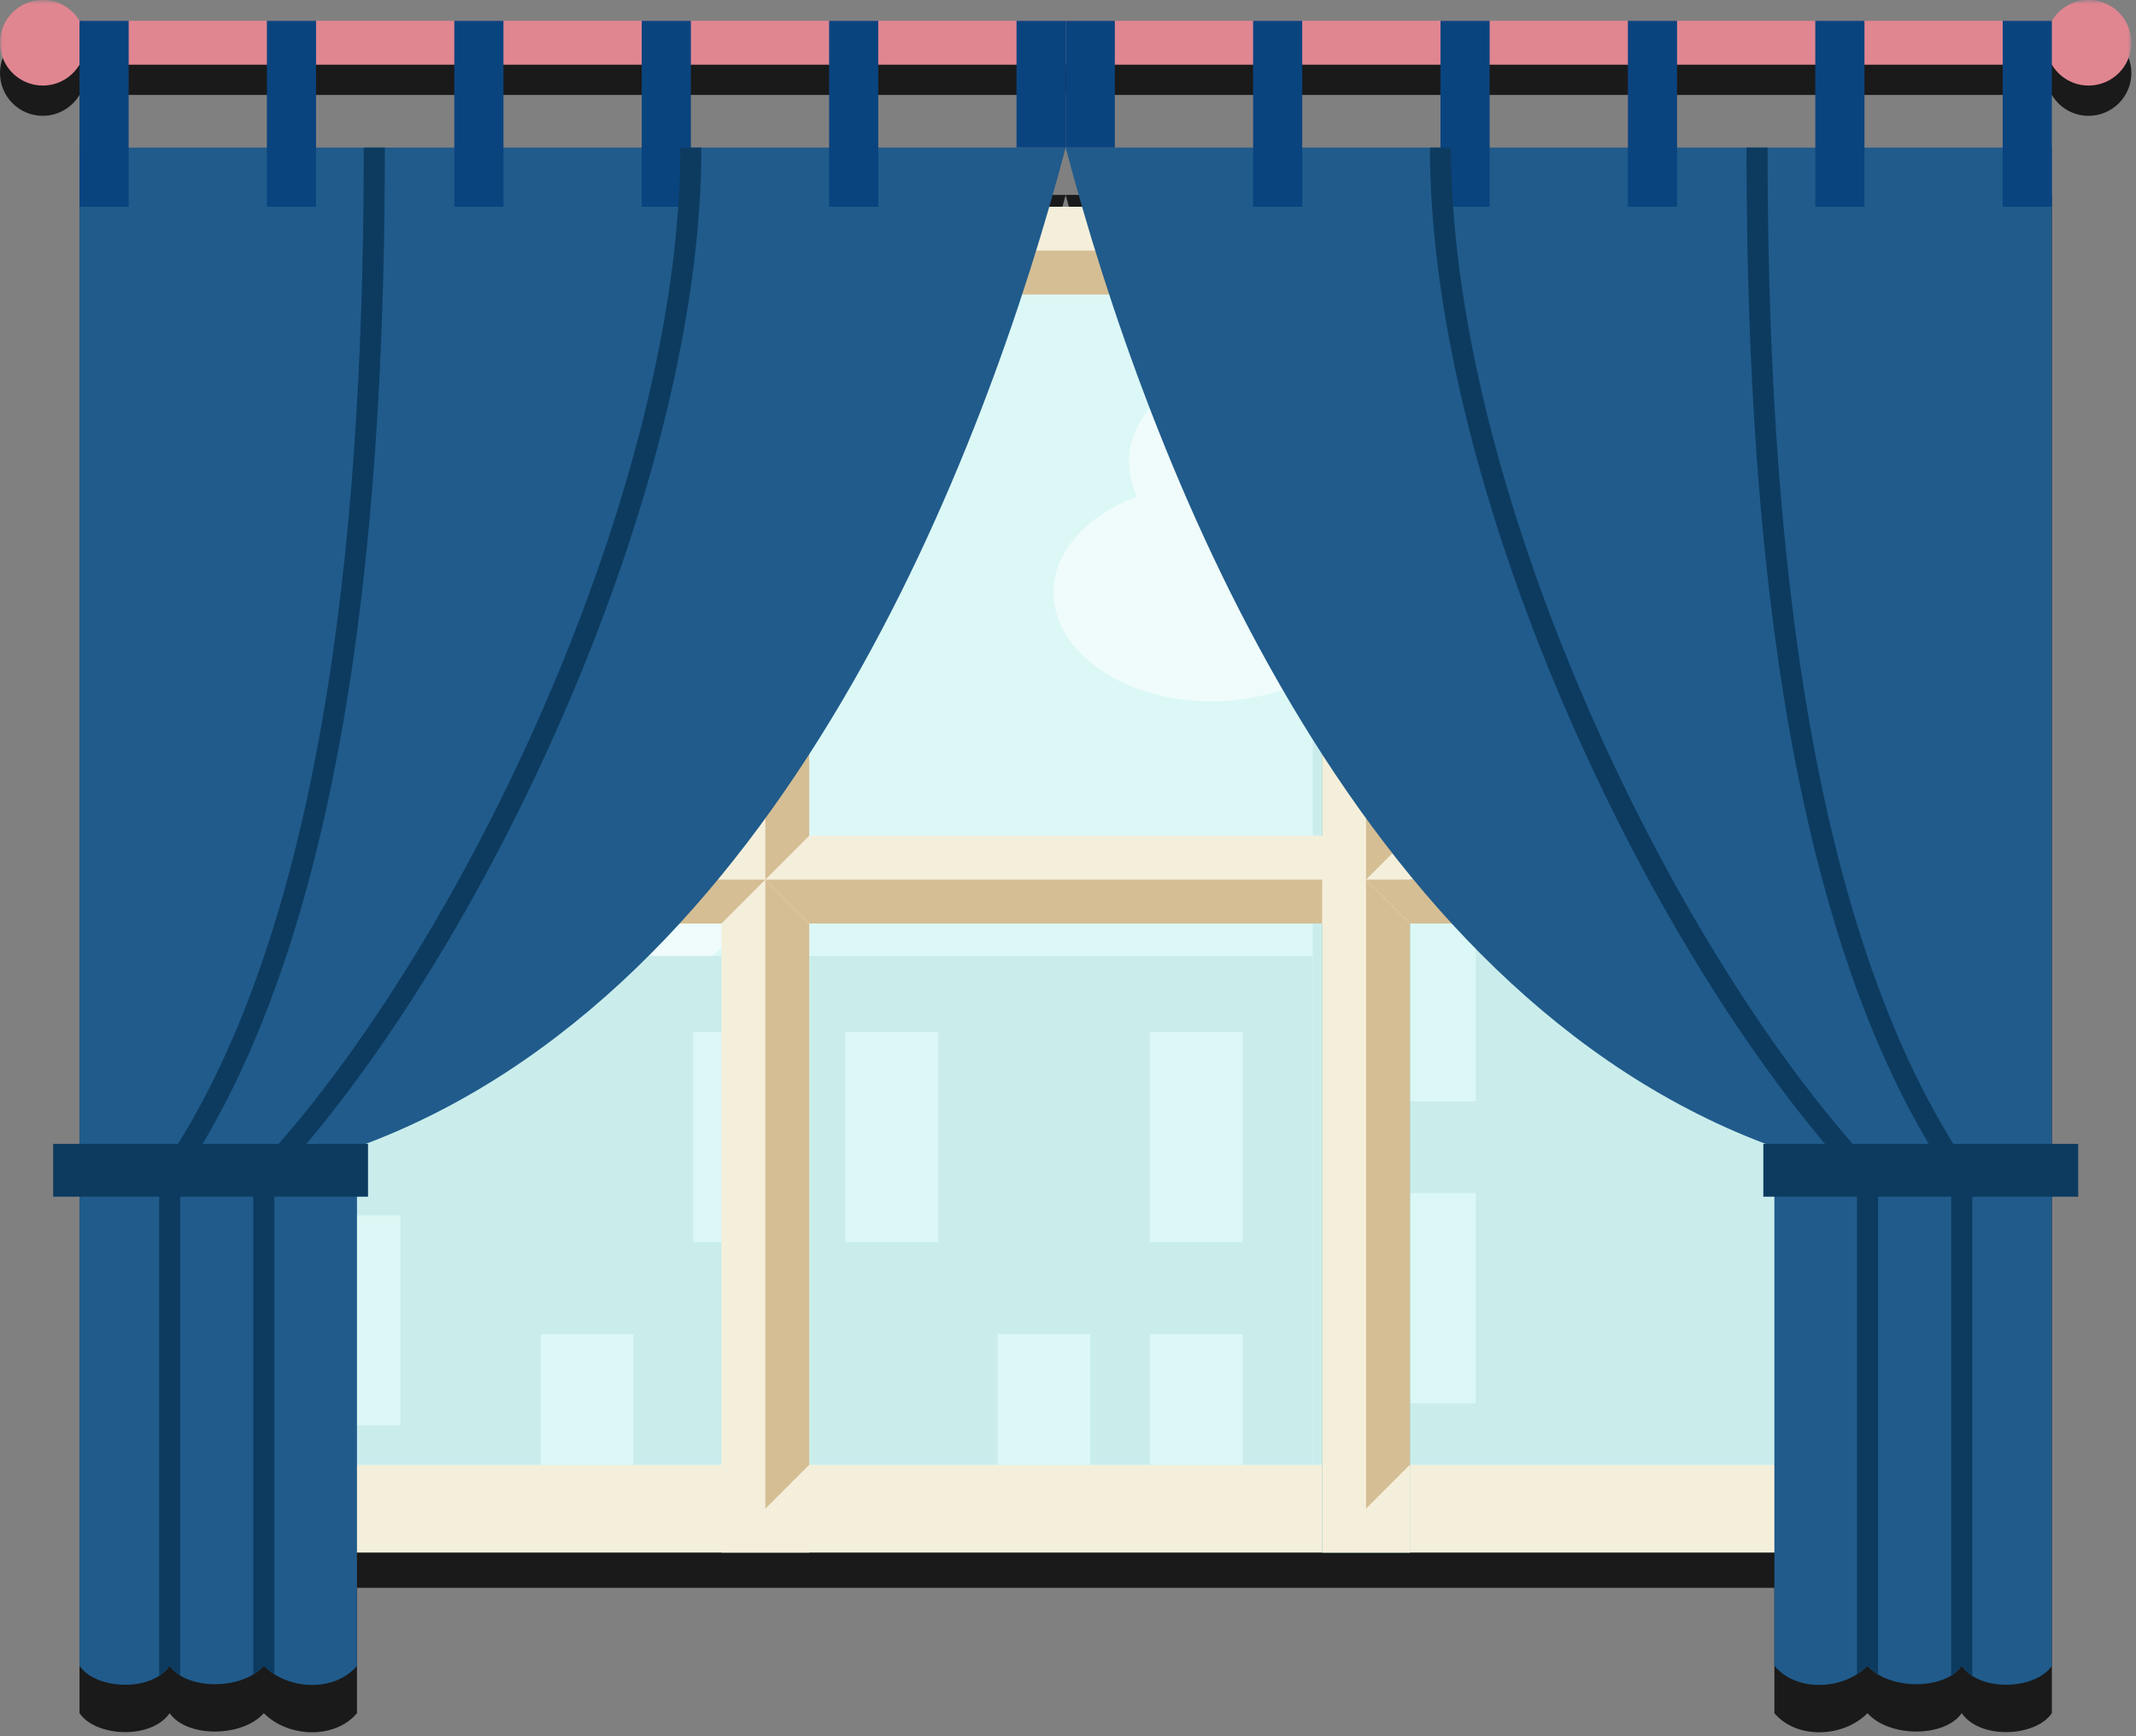 <?xml version="1.0" encoding="UTF-8" standalone="no"?>
<svg width="385px" height="313px" viewBox="0 0 385 313" version="1.1" xmlns="http://www.w3.org/2000/svg" xmlns:xlink="http://www.w3.org/1999/xlink">
    <rect x="0" y="0" width="385" height="313" fill="#808080" stroke="none"/>
    <!-- Generator: Sketch 43 (38999) - http://www.bohemiancoding.com/sketch -->
    <title>window</title>
    <desc>Created with Sketch.</desc>
    <defs>
        <polygon id="path-1" points="0 312.973 384.164 312.973 384.164 0.708 0 0.708"></polygon>
    </defs>
    <g id="Page-1" stroke="none" stroke-width="1" fill="none" fill-rule="evenodd">
        <g id="Homepage" transform="translate(-573, -426)">
            <g id="window" transform="translate(573, 425)">
                <g id="Group-9" transform="translate(0, 6.225)" fill="#1A1A1A">
                    <path d="M7.71,0.221 C10.523,0.221 12.984,1.728 14.33,3.981 L369.833,3.981 C371.18,1.728 373.64,0.221 376.453,0.221 C380.712,0.221 384.164,3.675 384.164,7.937 C384.164,12.198 380.712,15.652 376.453,15.652 C373.64,15.652 371.18,14.145 369.834,11.893 L14.33,11.893 C12.984,14.145 10.523,15.652 7.71,15.652 C3.452,15.652 0,12.198 0,7.937 C0,3.675 3.452,0.221 7.71,0.221" id="Fill-1"></path>
                    <path d="M14.332,29.903 L192.082,29.903 C177.613,84.717 140.986,182.205 64.343,210.089 L64.343,303.59 C60.333,308.35 51.912,308.003 47.556,303.59 C43.627,308.003 33.644,308.003 30.58,303.59 C27.211,308.437 17.182,307.83 14.332,303.59 L14.332,29.903 Z" id="Fill-3"></path>
                    <path d="M369.832,29.903 L192.082,29.903 C206.55,84.717 243.178,182.205 319.821,210.089 L319.821,303.59 C323.831,308.35 332.251,308.003 336.608,303.59 C340.536,308.003 350.519,308.003 353.584,303.59 C356.953,308.437 366.982,307.83 369.832,303.59 L369.832,29.903 Z" id="Fill-5"></path>
                    <polygon id="Fill-7" points="21.773 280.994 362.392 280.994 362.392 38.399 21.773 38.399"></polygon>
                </g>
                <polygon id="Fill-10" fill="#F4EFDB" points="21.773 280.861 362.392 280.861 362.392 38.266 21.773 38.266"></polygon>
                <polygon id="Fill-11" fill="#DCF8F6" points="37.586 265.035 346.578 265.035 346.578 54.09 37.586 54.09"></polygon>
                <g id="Group-85" transform="translate(0, 0.282)">
                    <path d="M116.844,126.195 C132.555,126.195 145.292,134.973 145.292,145.801 C145.292,152.015 141.097,157.553 134.552,161.146 C134.315,171.833 121.672,180.447 106.108,180.447 C99.303,180.447 93.058,178.8 88.163,176.053 C83.429,178.476 77.567,179.909 71.218,179.909 C55.506,179.909 42.769,171.132 42.769,160.304 C42.769,152.809 48.872,146.298 57.838,142.999 C56.886,141.04 56.369,138.944 56.369,136.764 C56.369,125.936 69.106,117.159 84.818,117.159 C95.297,117.159 104.45,121.063 109.387,126.876 C111.763,126.432 114.263,126.195 116.844,126.195 Z" id="Fill-12" fill="#EFFCFB"></path>
                    <path d="M263.977,73.428 C279.689,73.428 292.426,82.205 292.426,93.033 C292.426,99.247 288.23,104.785 281.685,108.378 C281.449,119.065 268.806,127.679 253.242,127.679 C246.436,127.679 240.191,126.032 235.296,123.285 C230.562,125.709 224.7,127.142 218.351,127.142 C202.639,127.142 189.903,118.365 189.903,107.536 C189.903,100.042 196.005,93.53 204.972,90.231 C204.02,88.272 203.502,86.176 203.502,83.997 C203.502,73.168 216.24,64.391 231.952,64.391 C242.43,64.391 251.585,68.295 256.521,74.108 C258.897,73.665 261.397,73.428 263.977,73.428" id="Fill-14" fill="#EFFCFB"></path>
                    <mask id="mask-2" fill="white">
                        <use xlink:href="#path-1"></use>
                    </mask>
                    <g id="Clip-17"></g>
                    <polygon id="Fill-16" fill="#CAEDEC" mask="url(#mask-2)" points="236.613 264.753 346.577 264.753 346.577 88.76 236.613 88.76"></polygon>
                    <polygon id="Fill-18" fill="#DCF8F6" mask="url(#mask-2)" points="276.715 144.763 293.413 144.763 293.413 106.909 276.715 106.909"></polygon>
                    <polygon id="Fill-19" fill="#DCF8F6" mask="url(#mask-2)" points="331.604 144.763 346.578 144.763 346.578 106.909 331.604 106.909"></polygon>
                    <polygon id="Fill-20" fill="#DCF8F6" mask="url(#mask-2)" points="249.27 199.212 265.968 199.212 265.968 161.357 249.27 161.357"></polygon>
                    <polygon id="Fill-21" fill="#DCF8F6" mask="url(#mask-2)" points="304.159 199.212 320.856 199.212 320.856 161.357 304.159 161.357"></polygon>
                    <polygon id="Fill-22" fill="#DCF8F6" mask="url(#mask-2)" points="331.604 199.212 346.578 199.212 346.578 161.357 331.604 161.357"></polygon>
                    <polygon id="Fill-23" fill="#DCF8F6" mask="url(#mask-2)" points="249.27 253.659 265.968 253.659 265.968 215.804 249.27 215.804"></polygon>
                    <polygon id="Fill-24" fill="#DCF8F6" mask="url(#mask-2)" points="331.604 253.659 346.578 253.659 346.578 215.804 331.604 215.804"></polygon>
                    <polygon id="Fill-25" fill="#CAEDEC" mask="url(#mask-2)" points="84.824 264.753 236.613 264.753 236.613 173.024 84.824 173.024"></polygon>
                    <polygon id="Fill-26" fill="#DCF8F6" mask="url(#mask-2)" points="97.481 264.754 114.179 264.754 114.179 241.213 97.481 241.213"></polygon>
                    <polygon id="Fill-27" fill="#DCF8F6" mask="url(#mask-2)" points="179.815 264.754 196.512 264.754 196.512 241.213 179.815 241.213"></polygon>
                    <polygon id="Fill-28" fill="#DCF8F6" mask="url(#mask-2)" points="207.259 264.754 223.955 264.754 223.955 241.213 207.259 241.213"></polygon>
                    <polygon id="Fill-29" fill="#DCF8F6" mask="url(#mask-2)" points="124.926 224.62 141.624 224.62 141.624 186.766 124.926 186.766"></polygon>
                    <polygon id="Fill-30" fill="#DCF8F6" mask="url(#mask-2)" points="152.37 224.62 169.067 224.62 169.067 186.766 152.37 186.766"></polygon>
                    <polygon id="Fill-31" fill="#DCF8F6" mask="url(#mask-2)" points="207.259 224.62 223.955 224.62 223.955 186.766 207.259 186.766"></polygon>
                    <polygon id="Fill-32" fill="#CAEDEC" mask="url(#mask-2)" points="37.586 264.753 84.825 264.753 84.825 53.808 37.586 53.808"></polygon>
                    <polygon id="Fill-33" fill="#DCF8F6" mask="url(#mask-2)" points="37.586 257.635 44.723 257.635 44.723 219.781 37.586 219.781"></polygon>
                    <polygon id="Fill-34" fill="#DCF8F6" mask="url(#mask-2)" points="55.47 257.635 72.167 257.635 72.167 219.781 55.47 219.781"></polygon>
                    <polygon id="Fill-35" fill="#DCF8F6" mask="url(#mask-2)" points="37.586 203.188 44.723 203.188 44.723 165.333 37.586 165.333"></polygon>
                    <polygon id="Fill-36" fill="#DCF8F6" mask="url(#mask-2)" points="37.586 148.74 44.723 148.74 44.723 110.885 37.586 110.885"></polygon>
                    <polygon id="Fill-37" fill="#DCF8F6" mask="url(#mask-2)" points="55.47 148.74 72.167 148.74 72.167 110.885 55.47 110.885"></polygon>
                    <polygon id="Fill-38" fill="#DCF8F6" mask="url(#mask-2)" points="55.47 94.291 72.167 94.291 72.167 56.436 55.47 56.436"></polygon>
                    <polygon id="Fill-39" fill="#DCF8F6" mask="url(#mask-2)" points="37.586 94.291 45.768 94.291 45.768 56.436 37.586 56.436"></polygon>
                    <polygon id="Fill-40" fill="#F4EFDB" mask="url(#mask-2)" points="130.041 280.579 145.855 280.579 145.855 37.984 130.041 37.984"></polygon>
                    <polygon id="Fill-41" fill="#58AFA9" mask="url(#mask-2)" points="238.309 280.579 254.123 280.579 254.123 37.984 238.309 37.984"></polygon>
                    <polygon id="Fill-42" fill="#F4EFDB" mask="url(#mask-2)" points="21.772 167.193 362.391 167.193 362.391 151.368 21.772 151.368"></polygon>
                    <polygon id="Fill-43" fill="#D5BE94" mask="url(#mask-2)" points="37.586 53.808 29.679 45.895 29.679 159.281 37.586 151.368 37.586 104.143 37.586 101.033"></polygon>
                    <polygon id="Fill-44" fill="#D5BE94" mask="url(#mask-2)" points="37.586 53.808 29.679 45.895 137.947 45.895 130.041 53.808"></polygon>
                    <polygon id="Fill-45" fill="#D5BE94" mask="url(#mask-2)" points="145.854 53.808 137.947 45.895 137.947 159.281 145.854 151.368 145.854 104.143 145.854 101.033"></polygon>
                    <polygon id="Fill-46" fill="#D5BE94" mask="url(#mask-2)" points="145.854 53.808 137.947 45.895 246.217 45.895 238.31 53.808"></polygon>
                    <polygon id="Fill-47" fill="#4A9E98" mask="url(#mask-2)" points="254.122 53.808 246.217 45.895 246.217 159.281 254.122 151.368 254.122 104.143 254.122 101.033"></polygon>
                    <polygon id="Fill-48" fill="#4A9E98" mask="url(#mask-2)" points="254.122 53.808 246.217 45.895 354.484 45.895 346.578 53.808"></polygon>
                    <polygon id="Fill-49" fill="#D5BE94" mask="url(#mask-2)" points="37.586 167.193 29.679 159.281 29.679 272.666 37.586 264.753 37.586 217.528 37.586 214.418"></polygon>
                    <polygon id="Fill-50" fill="#D5BE94" mask="url(#mask-2)" points="37.586 167.193 29.679 159.281 137.947 159.281 130.041 167.193"></polygon>
                    <polygon id="Fill-51" fill="#D5BE94" mask="url(#mask-2)" points="145.854 167.193 137.947 159.281 137.947 272.666 145.854 264.753 145.854 217.528 145.854 214.418"></polygon>
                    <polygon id="Fill-52" fill="#D5BE94" mask="url(#mask-2)" points="145.854 167.193 137.947 159.281 246.217 159.281 238.31 167.193"></polygon>
                    <polygon id="Fill-53" fill="#4A9E98" mask="url(#mask-2)" points="254.122 167.193 246.217 159.281 354.484 159.281 346.578 167.193"></polygon>
                    <polygon id="Fill-54" fill="#4A9E98" mask="url(#mask-2)" points="254.122 167.193 246.217 159.281 246.217 272.666 254.122 264.753 254.122 217.528 254.122 214.418"></polygon>
                    <path d="M7.71,0.708 C10.523,0.708 12.984,2.215 14.33,4.468 L369.833,4.468 C371.18,2.215 373.64,0.708 376.453,0.708 C380.712,0.708 384.164,4.162 384.164,8.423 C384.164,12.685 380.712,16.14 376.453,16.14 C373.64,16.14 371.18,14.631 369.834,12.379 L14.33,12.379 C12.984,14.631 10.523,16.14 7.71,16.14 C3.452,16.14 0,12.685 0,8.423 C0,4.162 3.452,0.708 7.71,0.708" id="Fill-55" fill="#E08691" mask="url(#mask-2)"></path>
                    <polygon id="Fill-56" fill="#F4EFDB" mask="url(#mask-2)" points="238.309 280.579 254.123 280.579 254.123 37.984 238.309 37.984"></polygon>
                    <polygon id="Fill-57" fill="#D5BE94" mask="url(#mask-2)" points="346.578 53.808 354.485 45.895 246.217 45.895 254.122 53.808"></polygon>
                    <polygon id="Fill-58" fill="#D5BE94" mask="url(#mask-2)" points="254.122 53.808 246.217 45.895 246.217 159.281 254.122 151.368 254.122 104.143 254.122 101.033"></polygon>
                    <polygon id="Fill-59" fill="#D5BE94" mask="url(#mask-2)" points="346.578 167.193 354.485 159.281 246.217 159.281 254.122 167.193"></polygon>
                    <polygon id="Fill-60" fill="#D5BE94" mask="url(#mask-2)" points="254.122 167.193 246.217 159.281 246.217 272.666 254.122 264.753 254.122 217.528 254.122 214.418"></polygon>
                    <path d="M369.832,27.316 L192.081,27.316 C206.55,82.13 243.177,179.618 319.821,207.501 L319.821,301.001 C323.831,305.762 332.251,305.416 336.608,301.001 C340.536,305.416 350.519,305.416 353.583,301.001 C356.953,305.848 366.981,305.242 369.832,301.001 L369.832,27.316 Z" id="Fill-61" fill="#205B8B" mask="url(#mask-2)"></path>
                    <polygon id="Fill-62" fill="#0A447F" mask="url(#mask-2)" points="360.973 37.984 369.833 37.984 369.833 4.468 360.973 4.468"></polygon>
                    <polygon id="Fill-63" fill="#0A447F" mask="url(#mask-2)" points="327.195 37.984 336.055 37.984 336.055 4.468 327.195 4.468"></polygon>
                    <polygon id="Fill-64" fill="#0A447F" mask="url(#mask-2)" points="293.417 37.984 302.276 37.984 302.276 4.468 293.417 4.468"></polygon>
                    <polygon id="Fill-65" fill="#0A447F" mask="url(#mask-2)" points="259.638 37.984 268.497 37.984 268.497 4.468 259.638 4.468"></polygon>
                    <polygon id="Fill-66" fill="#0A447F" mask="url(#mask-2)" points="225.86 37.984 234.719 37.984 234.719 4.468 225.86 4.468"></polygon>
                    <polygon id="Fill-67" fill="#0A447F" mask="url(#mask-2)" points="192.082 27.316 200.942 27.316 200.942 4.468 192.082 4.468"></polygon>
                    <path d="M355.484,302.807 L355.484,212.687 L351.683,212.687 L351.683,302.751 C352.453,302.276 353.103,301.693 353.583,301.002 C354.085,301.722 354.734,302.322 355.484,302.807" id="Fill-68" fill="#0D3B60" mask="url(#mask-2)"></path>
                    <path d="M338.507,302.553 L338.507,212.687 L334.706,212.687 L334.706,302.523 C335.396,302.086 336.037,301.579 336.607,301.002 C337.14,301.6 337.785,302.118 338.507,302.553" id="Fill-69" fill="#0D3B60" mask="url(#mask-2)"></path>
                    <path d="M318.598,27.316 C318.598,58.151 319.991,93.03 325.278,125.815 C330.547,158.495 339.677,189.124 355.142,211.61 L352.025,213.764 C336.2,190.756 326.887,159.594 321.537,126.41 C316.202,93.332 314.797,58.272 314.797,27.316 L318.598,27.316 Z" id="Fill-70" fill="#0D3B60" mask="url(#mask-2)"></path>
                    <path d="M261.539,27.316 C261.539,56.351 270.402,90.361 283.668,122.313 C298.402,157.797 318.537,190.687 337.987,211.387 L335.226,213.987 C315.476,192.968 295.065,159.654 280.164,123.77 C266.719,91.388 257.737,56.867 257.737,27.316 L261.539,27.316 Z" id="Fill-71" fill="#0D3B60" mask="url(#mask-2)"></path>
                    <polygon id="Fill-72" fill="#0D3B60" mask="url(#mask-2)" points="317.826 216.429 374.583 216.429 374.583 206.91 317.826 206.91"></polygon>
                    <path d="M14.331,27.316 L192.081,27.316 C177.614,82.13 140.985,179.618 64.343,207.501 L64.343,301.001 C60.332,305.762 51.913,305.416 47.556,301.001 C43.627,305.416 33.643,305.416 30.579,301.001 C27.21,305.848 17.181,305.242 14.331,301.001 L14.331,27.316 Z" id="Fill-73" fill="#205B8B" mask="url(#mask-2)"></path>
                    <polygon id="Fill-74" fill="#0A447F" mask="url(#mask-2)" points="14.33 37.984 23.19 37.984 23.19 4.468 14.33 4.468"></polygon>
                    <polygon id="Fill-75" fill="#0A447F" mask="url(#mask-2)" points="48.109 37.984 56.969 37.984 56.969 4.468 48.109 4.468"></polygon>
                    <polygon id="Fill-76" fill="#0A447F" mask="url(#mask-2)" points="81.887 37.984 90.747 37.984 90.747 4.468 81.887 4.468"></polygon>
                    <polygon id="Fill-77" fill="#0A447F" mask="url(#mask-2)" points="115.665 37.984 124.525 37.984 124.525 4.468 115.665 4.468"></polygon>
                    <polygon id="Fill-78" fill="#0A447F" mask="url(#mask-2)" points="149.443 37.984 158.303 37.984 158.303 4.468 149.443 4.468"></polygon>
                    <polygon id="Fill-79" fill="#0A447F" mask="url(#mask-2)" points="183.221 27.316 192.081 27.316 192.081 4.468 183.221 4.468"></polygon>
                    <path d="M28.679,302.807 L28.679,212.687 L32.48,212.687 L32.48,302.751 C31.71,302.276 31.059,301.693 30.579,301.002 C30.079,301.722 29.429,302.322 28.679,302.807" id="Fill-80" fill="#0D3B60" mask="url(#mask-2)"></path>
                    <path d="M45.656,302.553 L45.656,212.687 L49.456,212.687 L49.456,302.523 C48.766,302.086 48.126,301.579 47.556,301.002 C47.023,301.6 46.379,302.118 45.656,302.553" id="Fill-81" fill="#0D3B60" mask="url(#mask-2)"></path>
                    <path d="M65.565,27.316 C65.565,58.151 64.172,93.03 58.886,125.815 C53.616,158.495 44.485,189.124 29.021,211.61 L32.139,213.764 C47.962,190.756 57.277,159.594 62.627,126.41 C67.961,93.332 69.366,58.272 69.366,27.316 L65.565,27.316 Z" id="Fill-82" fill="#0D3B60" mask="url(#mask-2)"></path>
                    <path d="M122.625,27.316 C122.625,56.351 113.762,90.361 100.495,122.313 C85.761,157.797 65.626,190.687 46.175,211.387 L48.936,213.987 C68.686,192.968 89.098,159.654 103.998,123.77 C117.444,91.388 126.425,56.867 126.425,27.316 L122.625,27.316 Z" id="Fill-83" fill="#0D3B60" mask="url(#mask-2)"></path>
                    <polygon id="Fill-84" fill="#0D3B60" mask="url(#mask-2)" points="9.58 216.429 66.337 216.429 66.337 206.91 9.58 206.91"></polygon>
                </g>
            </g>
        </g>
    </g>
</svg>